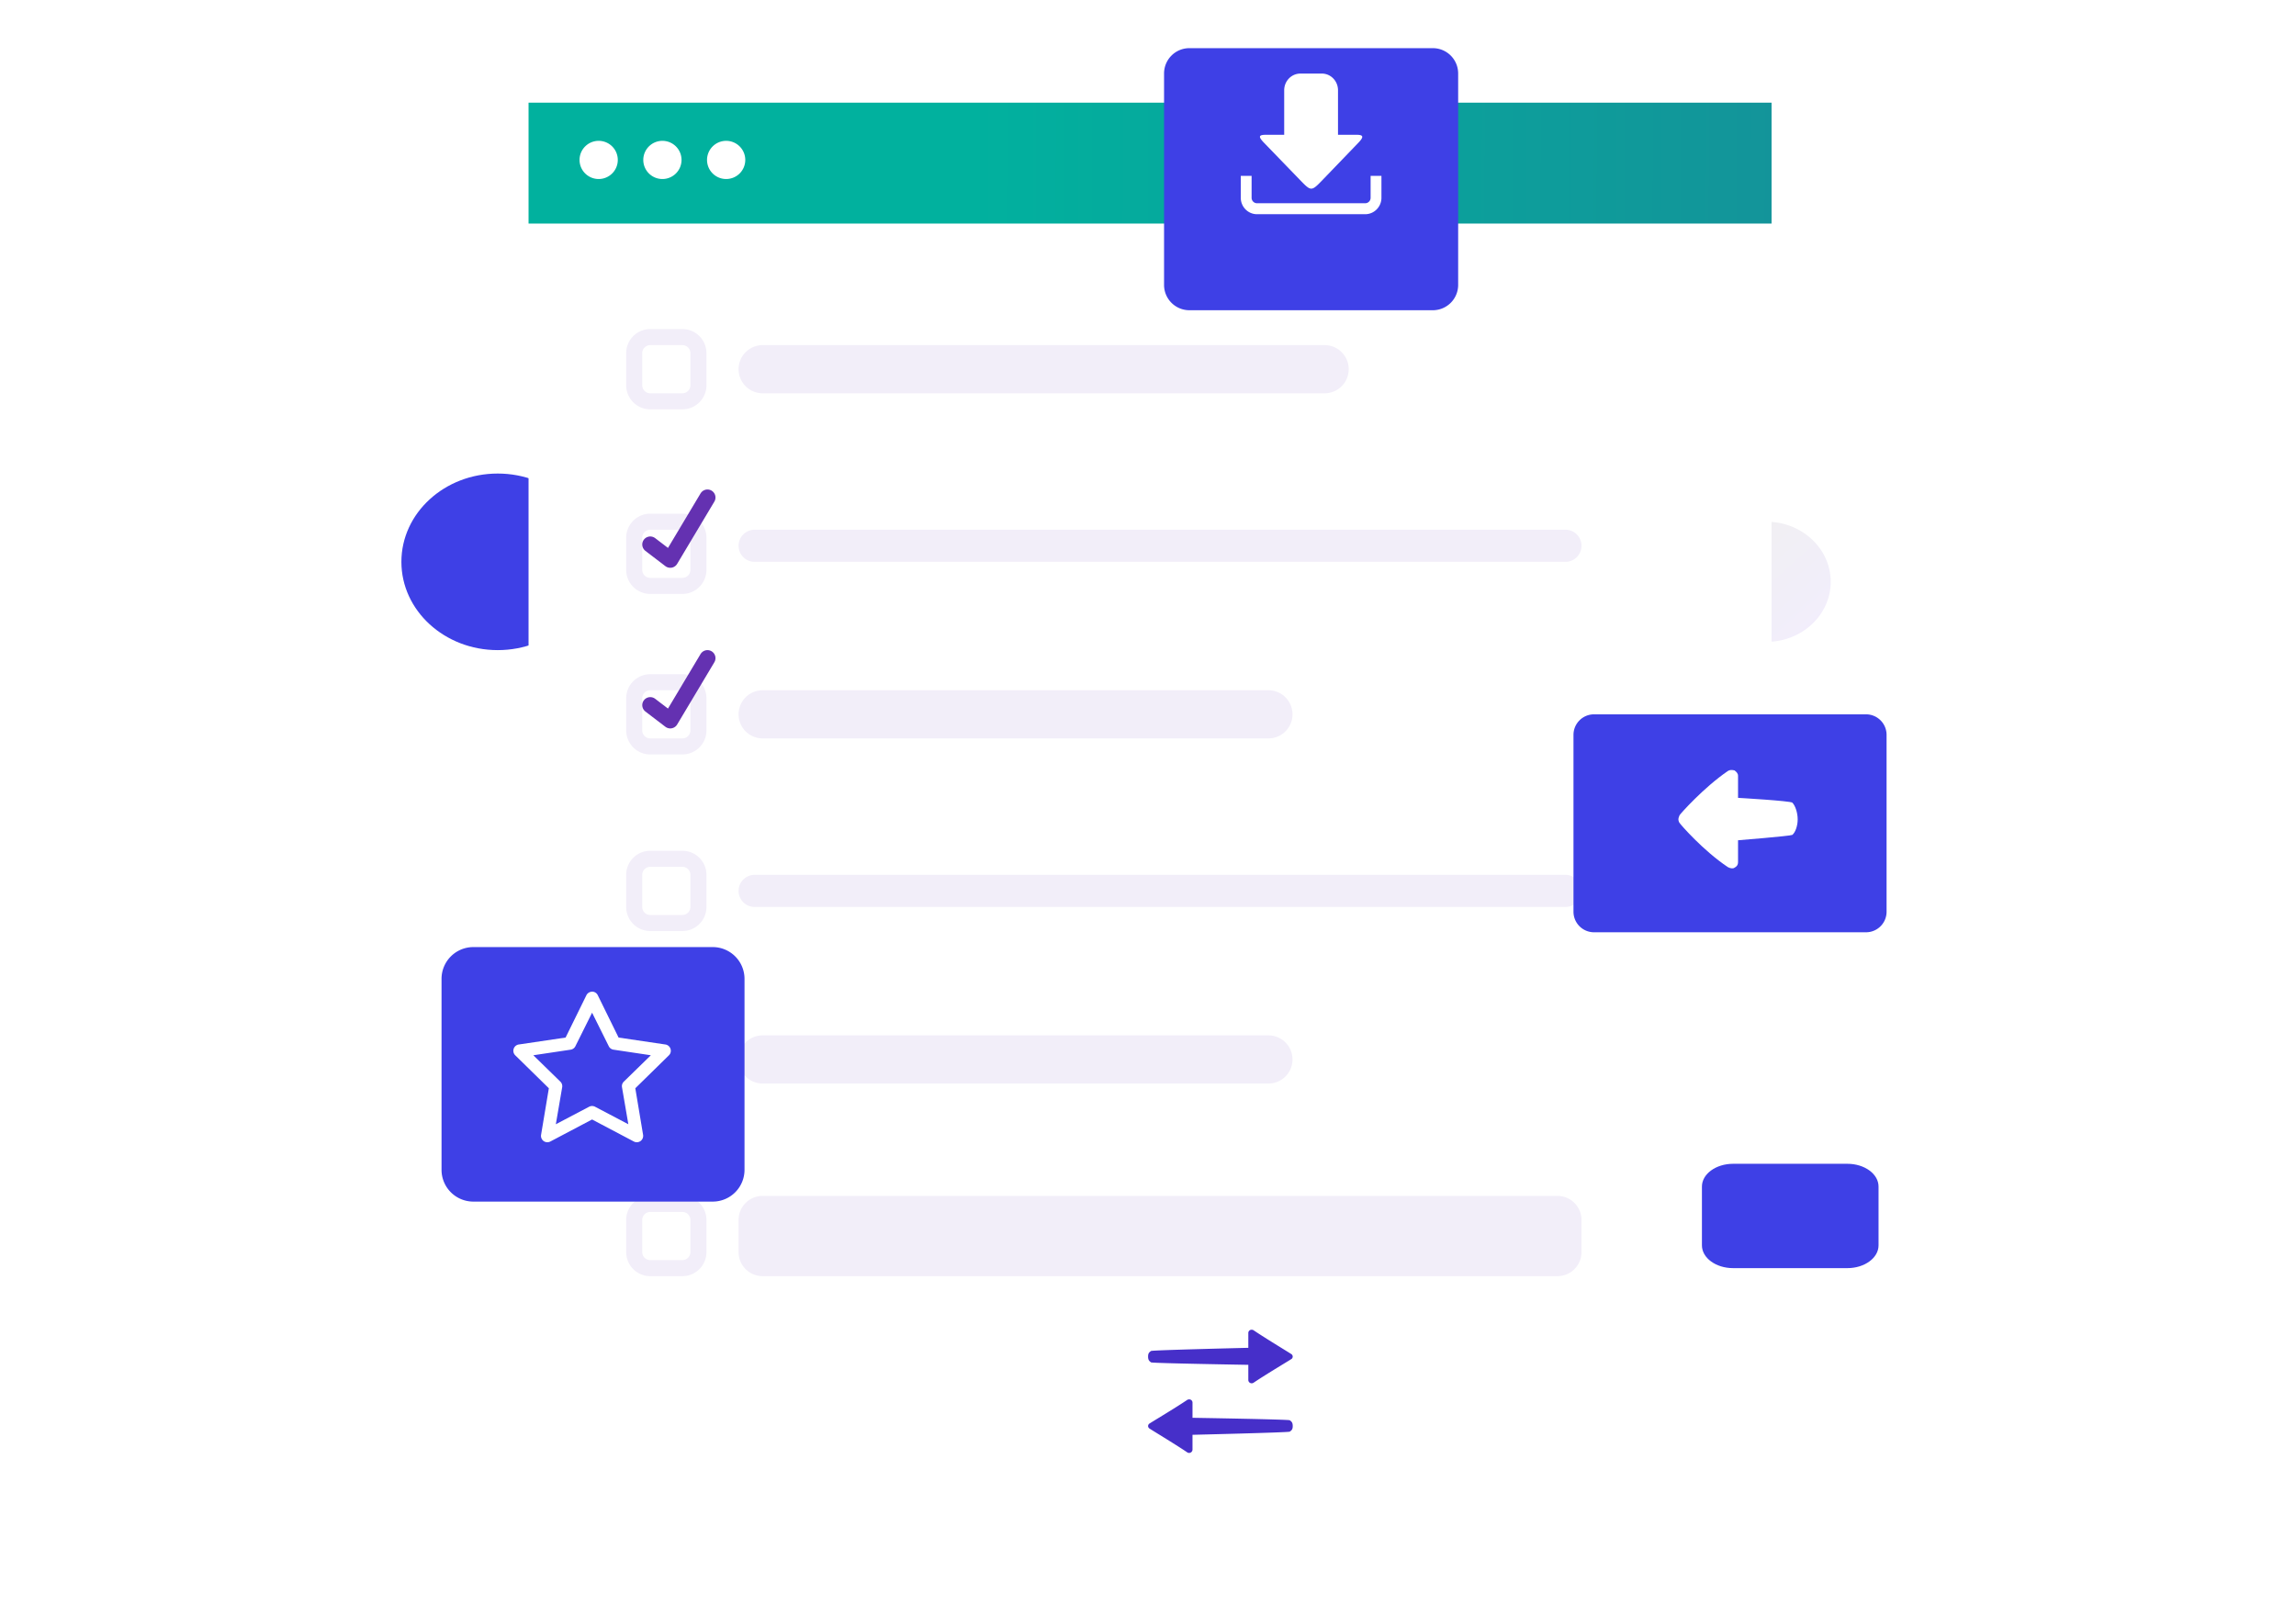 <?xml version="1.0" encoding="UTF-8" standalone="no"?>
<svg
   xmlns:dc="http://purl.org/dc/elements/1.1/"
   xmlns:cc="http://creativecommons.org/ns#"
   xmlns:rdf="http://www.w3.org/1999/02/22-rdf-syntax-ns#"
   xmlns:svg="http://www.w3.org/2000/svg"
   xmlns="http://www.w3.org/2000/svg"
   xmlns:sodipodi="http://sodipodi.sourceforge.net/DTD/sodipodi-0.dtd"
   xmlns:inkscape="http://www.inkscape.org/namespaces/inkscape"
   viewBox="0 0 286 200"
   fill="none"
   version="1.1"
   id="svg171"
   sodipodi:docname="welcome_import.svg"
   inkscape:version="0.92.5 (2060ec1f9f, 2020-04-08)">
  <sodipodi:namedview
     pagecolor="#ffffff"
     bordercolor="#666666"
     borderopacity="1"
     objecttolerance="10"
     gridtolerance="10"
     guidetolerance="10"
     inkscape:pageopacity="0"
     inkscape:pageshadow="2"
     inkscape:window-width="2560"
     inkscape:window-height="1043"
     id="namedview173"
     showgrid="false"
     inkscape:zoom="1.18"
     inkscape:cx="143"
     inkscape:cy="100"
     inkscape:window-x="1920"
     inkscape:window-y="0"
     inkscape:window-maximized="1"
     inkscape:current-layer="svg171" />
  <path
     inkscape:connector-curvature="0"
     style="fill:url(#paint0_linear)"
     id="path2"
     d="m 220.021,79.973 c 4.43,0 8.021,-3.352 8.021,-7.486 0,-4.135 -3.591,-7.487 -8.021,-7.487 -4.43,0 -8.021,3.352 -8.021,7.487 0,4.134 3.591,7.486 8.021,7.486 z" />
  <path
     inkscape:connector-curvature="0"
     style="fill:url(#paint1_linear)"
     id="path4"
     d="m 62,81 c 6.627,0 12,-4.925 12,-11 0,-6.075 -5.373,-11 -12,-11 -6.627,0 -12,4.925 -12,11 0,6.075 5.373,11 12,11 z" />
  <path
     style="fill:#ffffff;filter:url(#filter0_d)"
     inkscape:connector-curvature="0"
     id="path6"
     d="m 65.839,17.552 a 3.96,3.96 0 0 1 3.963,-3.968 h 146.907 a 3.962,3.962 0 0 1 3.964,3.968 v 158.413 a 3.96,3.96 0 0 1 -3.964,3.968 H 69.802 a 3.96,3.96 0 0 1 -3.963,-3.968 z" />
  <path
     style="stroke:#f2eef9;stroke-width:2"
     inkscape:connector-curvature="0"
     id="path8"
     d="m 85,42 h -4 a 2,2 0 0 0 -2,2 v 4 a 2,2 0 0 0 2,2 h 4 a 2,2 0 0 0 2,-2 v -4 a 2,2 0 0 0 -2,-2 z" />
  <path
     style="fill:#f2eef9;stroke:#f2eef9;stroke-width:2"
     inkscape:connector-curvature="0"
     id="path10"
     d="M 165,44 H 95 a 2,2 0 1 0 0,4 h 70 a 2,2 0 1 0 0,-4 z m 30,23 H 94 a 1,1 0 1 0 0,2 h 101 a 1,1 0 0 0 0,-2 z" />
  <path
     style="stroke:#f2eef9;stroke-width:2"
     inkscape:connector-curvature="0"
     id="path12"
     d="m 85,65 h -4 a 2,2 0 0 0 -2,2 v 4 a 2,2 0 0 0 2,2 h 4 a 2,2 0 0 0 2,-2 v -4 a 2,2 0 0 0 -2,-2 z" />
  <path
     style="stroke:#6431b1;stroke-width:2;stroke-linecap:round;stroke-linejoin:round"
     inkscape:connector-curvature="0"
     id="path14"
     d="m 81,67.84 2.49,1.903 4.634,-7.757" />
  <path
     style="stroke:#f2eef9;stroke-width:2"
     inkscape:connector-curvature="0"
     id="path16"
     d="m 85,107 h -4 a 2,2 0 0 0 -2,2 v 4 a 2,2 0 0 0 2,2 h 4 a 2,2 0 0 0 2,-2 v -4 a 2,2 0 0 0 -2,-2 z" />
  <path
     style="fill:#f2eef9;stroke:#f2eef9;stroke-width:2"
     inkscape:connector-curvature="0"
     id="path18"
     d="M 195,110 H 94 a 1,1 0 0 0 0,2 h 101 a 1,1 0 0 0 0,-2 z" />
  <path
     style="stroke:#f2eef9;stroke-width:2"
     inkscape:connector-curvature="0"
     id="path20"
     d="m 85,150 h -4 a 2,2 0 0 0 -2,2 v 4 a 2,2 0 0 0 2,2 h 4 a 2,2 0 0 0 2,-2 v -4 a 2,2 0 0 0 -2,-2 z" />
  <path
     style="fill:#f2eef9;stroke:#f2eef9;stroke-width:2"
     inkscape:connector-curvature="0"
     id="path22"
     d="M 194,150 H 95 a 2,2 0 0 0 -2,2 v 4 a 2,2 0 0 0 2,2 h 99 a 2,2 0 0 0 2,-2 v -4 a 2,2 0 0 0 -2,-2 z" />
  <path
     style="stroke:#f2eef9;stroke-width:2"
     inkscape:connector-curvature="0"
     id="path24"
     d="m 85,85 h -4 a 2,2 0 0 0 -2,2 v 4 a 2,2 0 0 0 2,2 h 4 a 2,2 0 0 0 2,-2 v -4 a 2,2 0 0 0 -2,-2 z" />
  <path
     style="stroke:#6431b1;stroke-width:2;stroke-linecap:round;stroke-linejoin:round"
     inkscape:connector-curvature="0"
     id="path26"
     d="M 81,87.855 83.49,89.757 88.124,82" />
  <path
     style="fill:#f2eef9;stroke:#f2eef9;stroke-width:2"
     inkscape:connector-curvature="0"
     id="path28"
     d="M 158,87 H 95 a 2,2 0 1 0 0,4 h 63 a 2,2 0 1 0 0,-4 z" />
  <path
     style="stroke:#f2eef9;stroke-width:2"
     inkscape:connector-curvature="0"
     id="path30"
     d="m 85,128 h -4 a 2,2 0 0 0 -2,2 v 4 a 2,2 0 0 0 2,2 h 4 a 2,2 0 0 0 2,-2 v -4 a 2,2 0 0 0 -2,-2 z" />
  <path
     style="stroke:#6431b1;stroke-width:2;stroke-linecap:round;stroke-linejoin:round"
     inkscape:connector-curvature="0"
     id="path32"
     d="m 81,130.841 2.49,1.901 4.634,-7.756" />
  <path
     style="fill:#f2eef9;stroke:#f2eef9;stroke-width:2"
     inkscape:connector-curvature="0"
     id="path34"
     d="M 158,130 H 95 a 2,2 0 1 0 0,4 h 63 a 2,2 0 1 0 0,-4 z" />
  <path
     inkscape:connector-curvature="0"
     style="clip-rule:evenodd;fill:url(#paint2_linear);fill-rule:evenodd"
     id="path36"
     d="M 65.839,12.791 H 220.673 V 27.854 H 65.839 V 12.79 Z" />
  <path
     style="fill:#ffffff"
     inkscape:connector-curvature="0"
     id="path38"
     d="m 74.573,22.304 a 2.38,2.38 0 0 0 2.382,-2.378 2.38,2.38 0 0 0 -2.382,-2.378 2.38,2.38 0 0 0 -2.382,2.378 2.38,2.38 0 0 0 2.382,2.378 z m 7.94,0 a 2.38,2.38 0 0 0 2.382,-2.378 2.38,2.38 0 0 0 -2.382,-2.378 2.38,2.38 0 0 0 -2.382,2.378 2.38,2.38 0 0 0 2.382,2.378 z m 7.94,0 a 2.38,2.38 0 0 0 2.382,-2.378 2.38,2.38 0 0 0 -2.382,-2.378 2.38,2.38 0 0 0 -2.382,2.378 2.38,2.38 0 0 0 2.382,2.378 z" />
  <path
     inkscape:connector-curvature="0"
     style="fill:url(#paint3_linear)"
     id="path40"
     d="M 88.78,118 H 58.96 A 3.96,3.96 0 0 0 55,121.961 v 23.789 a 3.96,3.96 0 0 0 3.96,3.96 h 29.82 a 3.96,3.96 0 0 0 3.96,-3.96 V 121.961 A 3.96,3.96 0 0 0 88.78,118 Z" />
  <path
     style="fill:#ffffff"
     inkscape:connector-curvature="0"
     id="path42"
     d="m 73.778,123.549 a 0.837,0.837 0 0 0 -0.174,0.025 0.8,0.8 0 0 0 -0.57,0.446 l -2.581,5.252 -5.856,0.867 a 0.79,0.79 0 0 0 -0.614,0.542 0.786,0.786 0 0 0 0.192,0.796 l 4.193,4.112 -0.968,5.797 a 0.8,0.8 0 0 0 0.31,0.775 0.8,0.8 0 0 0 0.832,0.068 l 5.21,-2.75 5.212,2.75 a 0.8,0.8 0 0 0 0.83,-0.068 0.8,0.8 0 0 0 0.31,-0.775 l -0.967,-5.797 4.194,-4.112 a 0.786,0.786 0 0 0 0.192,-0.796 0.79,0.79 0 0 0 -0.614,-0.542 l -5.856,-0.867 -2.58,-5.252 a 0.797,0.797 0 0 0 -0.695,-0.471 z m -0.025,2.626 2.084,4.187 a 0.79,0.79 0 0 0 0.596,0.421 l 4.64,0.694 -3.35,3.27 a 0.79,0.79 0 0 0 -0.248,0.694 l 0.794,4.632 -4.144,-2.18 a 0.791,0.791 0 0 0 -0.745,0 l -4.143,2.18 0.794,-4.632 a 0.79,0.79 0 0 0 -0.248,-0.694 l -3.35,-3.27 4.64,-0.694 a 0.79,0.79 0 0 0 0.595,-0.421 z" />
  <path
     inkscape:connector-curvature="0"
     style="fill:url(#paint4_linear);filter:url(#filter1_d)"
     id="path44"
     d="M 178.48,2 H 148.154 A 3.154,3.154 0 0 0 145,5.154 v 26.344 a 3.154,3.154 0 0 0 3.154,3.154 h 30.326 a 3.154,3.154 0 0 0 3.154,-3.154 V 5.154 A 3.154,3.154 0 0 0 178.48,2 Z" />
  <path
     style="fill:#ffffff"
     inkscape:connector-curvature="0"
     id="path46"
     d="m 161.976,9.168 c -1.11,0 -2.011,0.93 -2.011,2.079 v 5.544 h -2.178 c -0.946,0 -1.145,0.157 -0.336,0.997 l 4.42,4.57 c 1.475,1.524 1.456,1.53 2.933,0 l 4.399,-4.57 c 0.809,-0.84 0.539,-0.997 -0.314,-0.997 h -2.221 v -5.544 c 0,-1.148 -0.9,-2.08 -2.011,-2.08 h -2.681 z m -7.419,12.742 v 2.73 c 0,1.131 0.905,2.048 2.021,2.048 h 13.478 c 1.116,0 2.022,-0.917 2.022,-2.047 V 21.91 h -1.348 v 2.73 a 0.68,0.68 0 0 1 -0.674,0.683 h -13.478 a 0.679,0.679 0 0 1 -0.673,-0.683 v -2.73 z" />
  <path
     inkscape:connector-curvature="0"
     style="fill:url(#paint5_linear)"
     id="path48"
     d="M 232.44,89 H 198.56 A 2.56,2.56 0 0 0 196,91.56 v 22.034 a 2.56,2.56 0 0 0 2.56,2.56 h 33.88 a 2.56,2.56 0 0 0 2.56,-2.56 V 91.56 A 2.56,2.56 0 0 0 232.44,89 Z" />
  <path
     style="clip-rule:evenodd;fill:#ffffff;fill-rule:evenodd"
     inkscape:connector-curvature="0"
     id="path50"
     d="m 215.236,108.039 c -3.12,-2.084 -5.943,-5.357 -6.019,-5.506 -0.072,-0.075 -0.148,-0.299 -0.148,-0.447 0,-0.148 0.076,-0.372 0.148,-0.52 0.076,-0.149 2.972,-3.425 6.019,-5.508 0.223,-0.149 0.519,-0.149 0.815,-0.073 0.224,0.148 0.447,0.372 0.447,0.668 v 2.753 c 0,0 6.462,0.372 6.761,0.596 0.372,0.372 0.668,1.264 0.668,2.084 0,0.819 -0.296,1.636 -0.668,1.936 -0.299,0.148 -6.761,0.668 -6.761,0.668 v 2.753 c 0,0.299 -0.148,0.52 -0.447,0.671 -0.22,0.148 -0.519,0.073 -0.815,-0.075 z" />
  <path
     style="fill:#ffffff;filter:url(#filter2_d)"
     inkscape:connector-curvature="0"
     id="path52"
     d="m 133,159.97 a 2.97,2.97 0 0 1 2.97,-2.97 h 31.714 c 1.64,0 2.97,1.327 2.97,2.97 v 26.876 a 2.97,2.97 0 0 1 -2.97,2.97 H 135.97 a 2.968,2.968 0 0 1 -2.97,-2.97 z" />
  <path
     inkscape:connector-curvature="0"
     style="fill:url(#paint6_linear)"
     id="path54"
     d="m 155.934,165.676 a 0.404,0.404 0 0 0 -0.438,0.415 v 1.837 c 0,0 -11.961,0.284 -12.114,0.393 -0.224,0.158 -0.372,0.27 -0.372,0.699 0,0.429 0.148,0.563 0.372,0.722 0.153,0.109 12.114,0.306 12.114,0.306 v 1.88 a 0.41,0.41 0 0 0 0.219,0.371 0.424,0.424 0 0 0 0.437,-0.022 c 1.692,-1.142 4.707,-2.918 4.767,-2.994 a 0.426,0.426 0 0 0 0.11,-0.263 0.43,0.43 0 0 0 -0.11,-0.262 c -0.06,-0.076 -3.075,-1.874 -4.767,-3.016 a 0.416,0.416 0 0 0 -0.218,-0.066 z m -7.829,8.676 a 0.414,0.414 0 0 0 -0.218,0.065 c -1.692,1.142 -4.707,2.918 -4.767,2.994 a 0.426,0.426 0 0 0 -0.11,0.263 0.43,0.43 0 0 0 0.11,0.262 c 0.06,0.076 3.075,1.874 4.767,3.016 a 0.42,0.42 0 0 0 0.656,-0.35 v -1.836 c 0,0 11.961,-0.284 12.114,-0.393 0.224,-0.158 0.372,-0.27 0.372,-0.699 0,-0.429 -0.148,-0.563 -0.372,-0.721 -0.153,-0.11 -12.114,-0.306 -12.114,-0.306 v -1.88 a 0.404,0.404 0 0 0 -0.438,-0.415 z" />
  <path
     inkscape:connector-curvature="0"
     style="fill:url(#paint7_linear)"
     id="path56"
     d="m 212,147.837 c 0,-1.567 1.745,-2.837 3.883,-2.837 h 14.234 c 2.145,0 3.883,1.27 3.883,2.837 v 7.326 c 0,1.567 -1.745,2.837 -3.883,2.837 H 215.883 C 213.738,158 212,156.73 212,155.163 Z" />
  <path
     style="fill:#ffffff;filter:url(#filter3_d)"
     inkscape:connector-curvature="0"
     id="path58"
     d="M 196,40.966 A 3.965,3.965 0 0 1 199.966,37 h 5.972 a 3.965,3.965 0 0 1 3.965,3.966 v 5.972 a 3.965,3.965 0 0 1 -3.965,3.966 h -5.972 A 3.965,3.965 0 0 1 196,46.938 Z" />
  <defs
     id="defs169">
    <filter
       id="filter0_d"
       x="57.839"
       y="9.584"
       width="170.834"
       height="182.349"
       filterUnits="userSpaceOnUse"
       color-interpolation-filters="sRGB">
      <feFlood
         flood-opacity="0"
         result="BackgroundImageFix"
         id="feFlood62" />
      <feColorMatrix
         in="SourceAlpha"
         values="0 0 0 0 0 0 0 0 0 0 0 0 0 0 0 0 0 0 127 0"
         id="feColorMatrix64" />
      <feOffset
         dy="4"
         id="feOffset66" />
      <feGaussianBlur
         stdDeviation="4"
         id="feGaussianBlur68" />
      <feColorMatrix
         values="0 0 0 0 0 0 0 0 0 0 0 0 0 0 0 0 0 0 0.1 0"
         id="feColorMatrix70" />
      <feBlend
         in2="BackgroundImageFix"
         result="effect1_dropShadow"
         id="feBlend72" />
      <feBlend
         in="SourceGraphic"
         in2="effect1_dropShadow"
         result="shape"
         id="feBlend74" />
    </filter>
    <filter
       id="filter1_d"
       x="137"
       y="-2"
       width="52.634"
       height="48.652"
       filterUnits="userSpaceOnUse"
       color-interpolation-filters="sRGB">
      <feFlood
         flood-opacity="0"
         result="BackgroundImageFix"
         id="feFlood77" />
      <feColorMatrix
         in="SourceAlpha"
         values="0 0 0 0 0 0 0 0 0 0 0 0 0 0 0 0 0 0 127 0"
         id="feColorMatrix79" />
      <feOffset
         dy="4"
         id="feOffset81" />
      <feGaussianBlur
         stdDeviation="4"
         id="feGaussianBlur83" />
      <feColorMatrix
         values="0 0 0 0 0 0 0 0 0 0 0 0 0 0 0 0 0 0 0.2 0"
         id="feColorMatrix85" />
      <feBlend
         in2="BackgroundImageFix"
         result="effect1_dropShadow"
         id="feBlend87" />
      <feBlend
         in="SourceGraphic"
         in2="effect1_dropShadow"
         result="shape"
         id="feBlend89" />
    </filter>
    <filter
       id="filter2_d"
       x="125"
       y="153"
       width="53.654"
       height="48.816"
       filterUnits="userSpaceOnUse"
       color-interpolation-filters="sRGB">
      <feFlood
         flood-opacity="0"
         result="BackgroundImageFix"
         id="feFlood92" />
      <feColorMatrix
         in="SourceAlpha"
         values="0 0 0 0 0 0 0 0 0 0 0 0 0 0 0 0 0 0 127 0"
         id="feColorMatrix94" />
      <feOffset
         dy="4"
         id="feOffset96" />
      <feGaussianBlur
         stdDeviation="4"
         id="feGaussianBlur98" />
      <feColorMatrix
         values="0 0 0 0 0 0 0 0 0 0 0 0 0 0 0 0 0 0 0.2 0"
         id="feColorMatrix100" />
      <feBlend
         in2="BackgroundImageFix"
         result="effect1_dropShadow"
         id="feBlend102" />
      <feBlend
         in="SourceGraphic"
         in2="effect1_dropShadow"
         result="shape"
         id="feBlend104" />
    </filter>
    <filter
       id="filter3_d"
       x="188"
       y="33"
       width="29.904"
       height="29.904"
       filterUnits="userSpaceOnUse"
       color-interpolation-filters="sRGB">
      <feFlood
         flood-opacity="0"
         result="BackgroundImageFix"
         id="feFlood107" />
      <feColorMatrix
         in="SourceAlpha"
         values="0 0 0 0 0 0 0 0 0 0 0 0 0 0 0 0 0 0 127 0"
         id="feColorMatrix109" />
      <feOffset
         dy="4"
         id="feOffset111" />
      <feGaussianBlur
         stdDeviation="4"
         id="feGaussianBlur113" />
      <feColorMatrix
         values="0 0 0 0 0 0 0 0 0 0 0 0 0 0 0 0 0 0 0.2 0"
         id="feColorMatrix115" />
      <feBlend
         in2="BackgroundImageFix"
         result="effect1_dropShadow"
         id="feBlend117" />
      <feBlend
         in="SourceGraphic"
         in2="effect1_dropShadow"
         result="shape"
         id="feBlend119" />
    </filter>
    <linearGradient
       id="paint0_linear"
       x1="212.916"
       y1="65.544"
       x2="226.73"
       y2="81.018"
       gradientUnits="userSpaceOnUse">
      <stop
         stop-color="#F0F0F0"
         id="stop122" />
      <stop
         offset="1"
         stop-color="#F2EDFD"
         id="stop124" />
    </linearGradient>
    <linearGradient
       id="paint1_linear"
       x1="58.446"
       y1="64.668"
       x2="82.862"
       y2="90.573"
       gradientUnits="userSpaceOnUse">
      <stop
         stop-color="#392DD1"
         id="stop127"
         style="stop-color:#3e40e6;stop-opacity:1" />
      <stop
         offset="1"
         stop-color="#FF4343"
         id="stop129"
         style="stop-color:#3e40e6;stop-opacity:1" />
    </linearGradient>
    <linearGradient
       id="paint2_linear"
       x1="120.328"
       y1="20.251"
       x2="343.776"
       y2="21.258"
       gradientUnits="userSpaceOnUse">
      <stop
         stop-color="#392DD1"
         id="stop132"
         style="stop-color:#01b19e;stop-opacity:1" />
      <stop
         offset="1"
         stop-color="#FF4343"
         id="stop134"
         style="stop-color:#297194;stop-opacity:1" />
    </linearGradient>
    <linearGradient
       id="paint3_linear"
       x1="55"
       y1="134.079"
       x2="92.74"
       y2="134.079"
       gradientUnits="userSpaceOnUse">
      <stop
         stop-color="#F50"
         id="stop137"
         style="stop-color:#3e40e6;stop-opacity:1" />
      <stop
         offset=".572"
         stop-color="#FF2000"
         id="stop139"
         style="stop-color:#3e40e6;stop-opacity:1" />
      <stop
         offset="1"
         stop-color="#FF2000"
         id="stop141"
         style="stop-color:#3e40e6;stop-opacity:1" />
    </linearGradient>
    <linearGradient
       id="paint4_linear"
       x1="145"
       y1="18.557"
       x2="181.634"
       y2="18.557"
       gradientUnits="userSpaceOnUse">
      <stop
         stop-color="#F50"
         id="stop144"
         style="stop-color:#3e40e6;stop-opacity:1" />
      <stop
         offset=".572"
         stop-color="#FF2000"
         id="stop146"
         style="stop-color:#3e40e6;stop-opacity:1" />
      <stop
         offset="1"
         stop-color="#FF2000"
         id="stop148"
         style="stop-color:#3e40e6;stop-opacity:1" />
    </linearGradient>
    <linearGradient
       id="paint5_linear"
       x1="209.725"
       y1="95.995"
       x2="238.303"
       y2="135.915"
       gradientUnits="userSpaceOnUse">
      <stop
         stop-color="#392DD1"
         id="stop151"
         style="stop-color:#3e40e6;stop-opacity:1" />
      <stop
         offset="1"
         stop-color="#FF4343"
         id="stop153"
         style="stop-color:#3e40e6;stop-opacity:1" />
    </linearGradient>
    <linearGradient
       id="paint6_linear"
       x1="143.01"
       y1="173.459"
       x2="161.029"
       y2="173.459"
       gradientUnits="userSpaceOnUse">
      <stop
         stop-color="#462FC9"
         id="stop156" />
    </linearGradient>
    <linearGradient
       id="paint7_linear"
       x1="212"
       y1="151.592"
       x2="234"
       y2="151.592"
       gradientUnits="userSpaceOnUse">
      <stop
         stop-color="#F50"
         id="stop159"
         style="stop-color:#3e40e6;stop-opacity:1" />
      <stop
         offset=".572"
         stop-color="#FF2000"
         id="stop161"
         style="stop-color:#3e40e6;stop-opacity:1" />
      <stop
         offset="1"
         stop-color="#FF2000"
         id="stop163"
         style="stop-color:#3e40e6;stop-opacity:1" />
    </linearGradient>
    <clipPath
       id="clip0">
      <path
         fill="#fff"
         d="M0 0h286v200H0z"
         id="path166" />
    </clipPath>
  </defs>
</svg>
